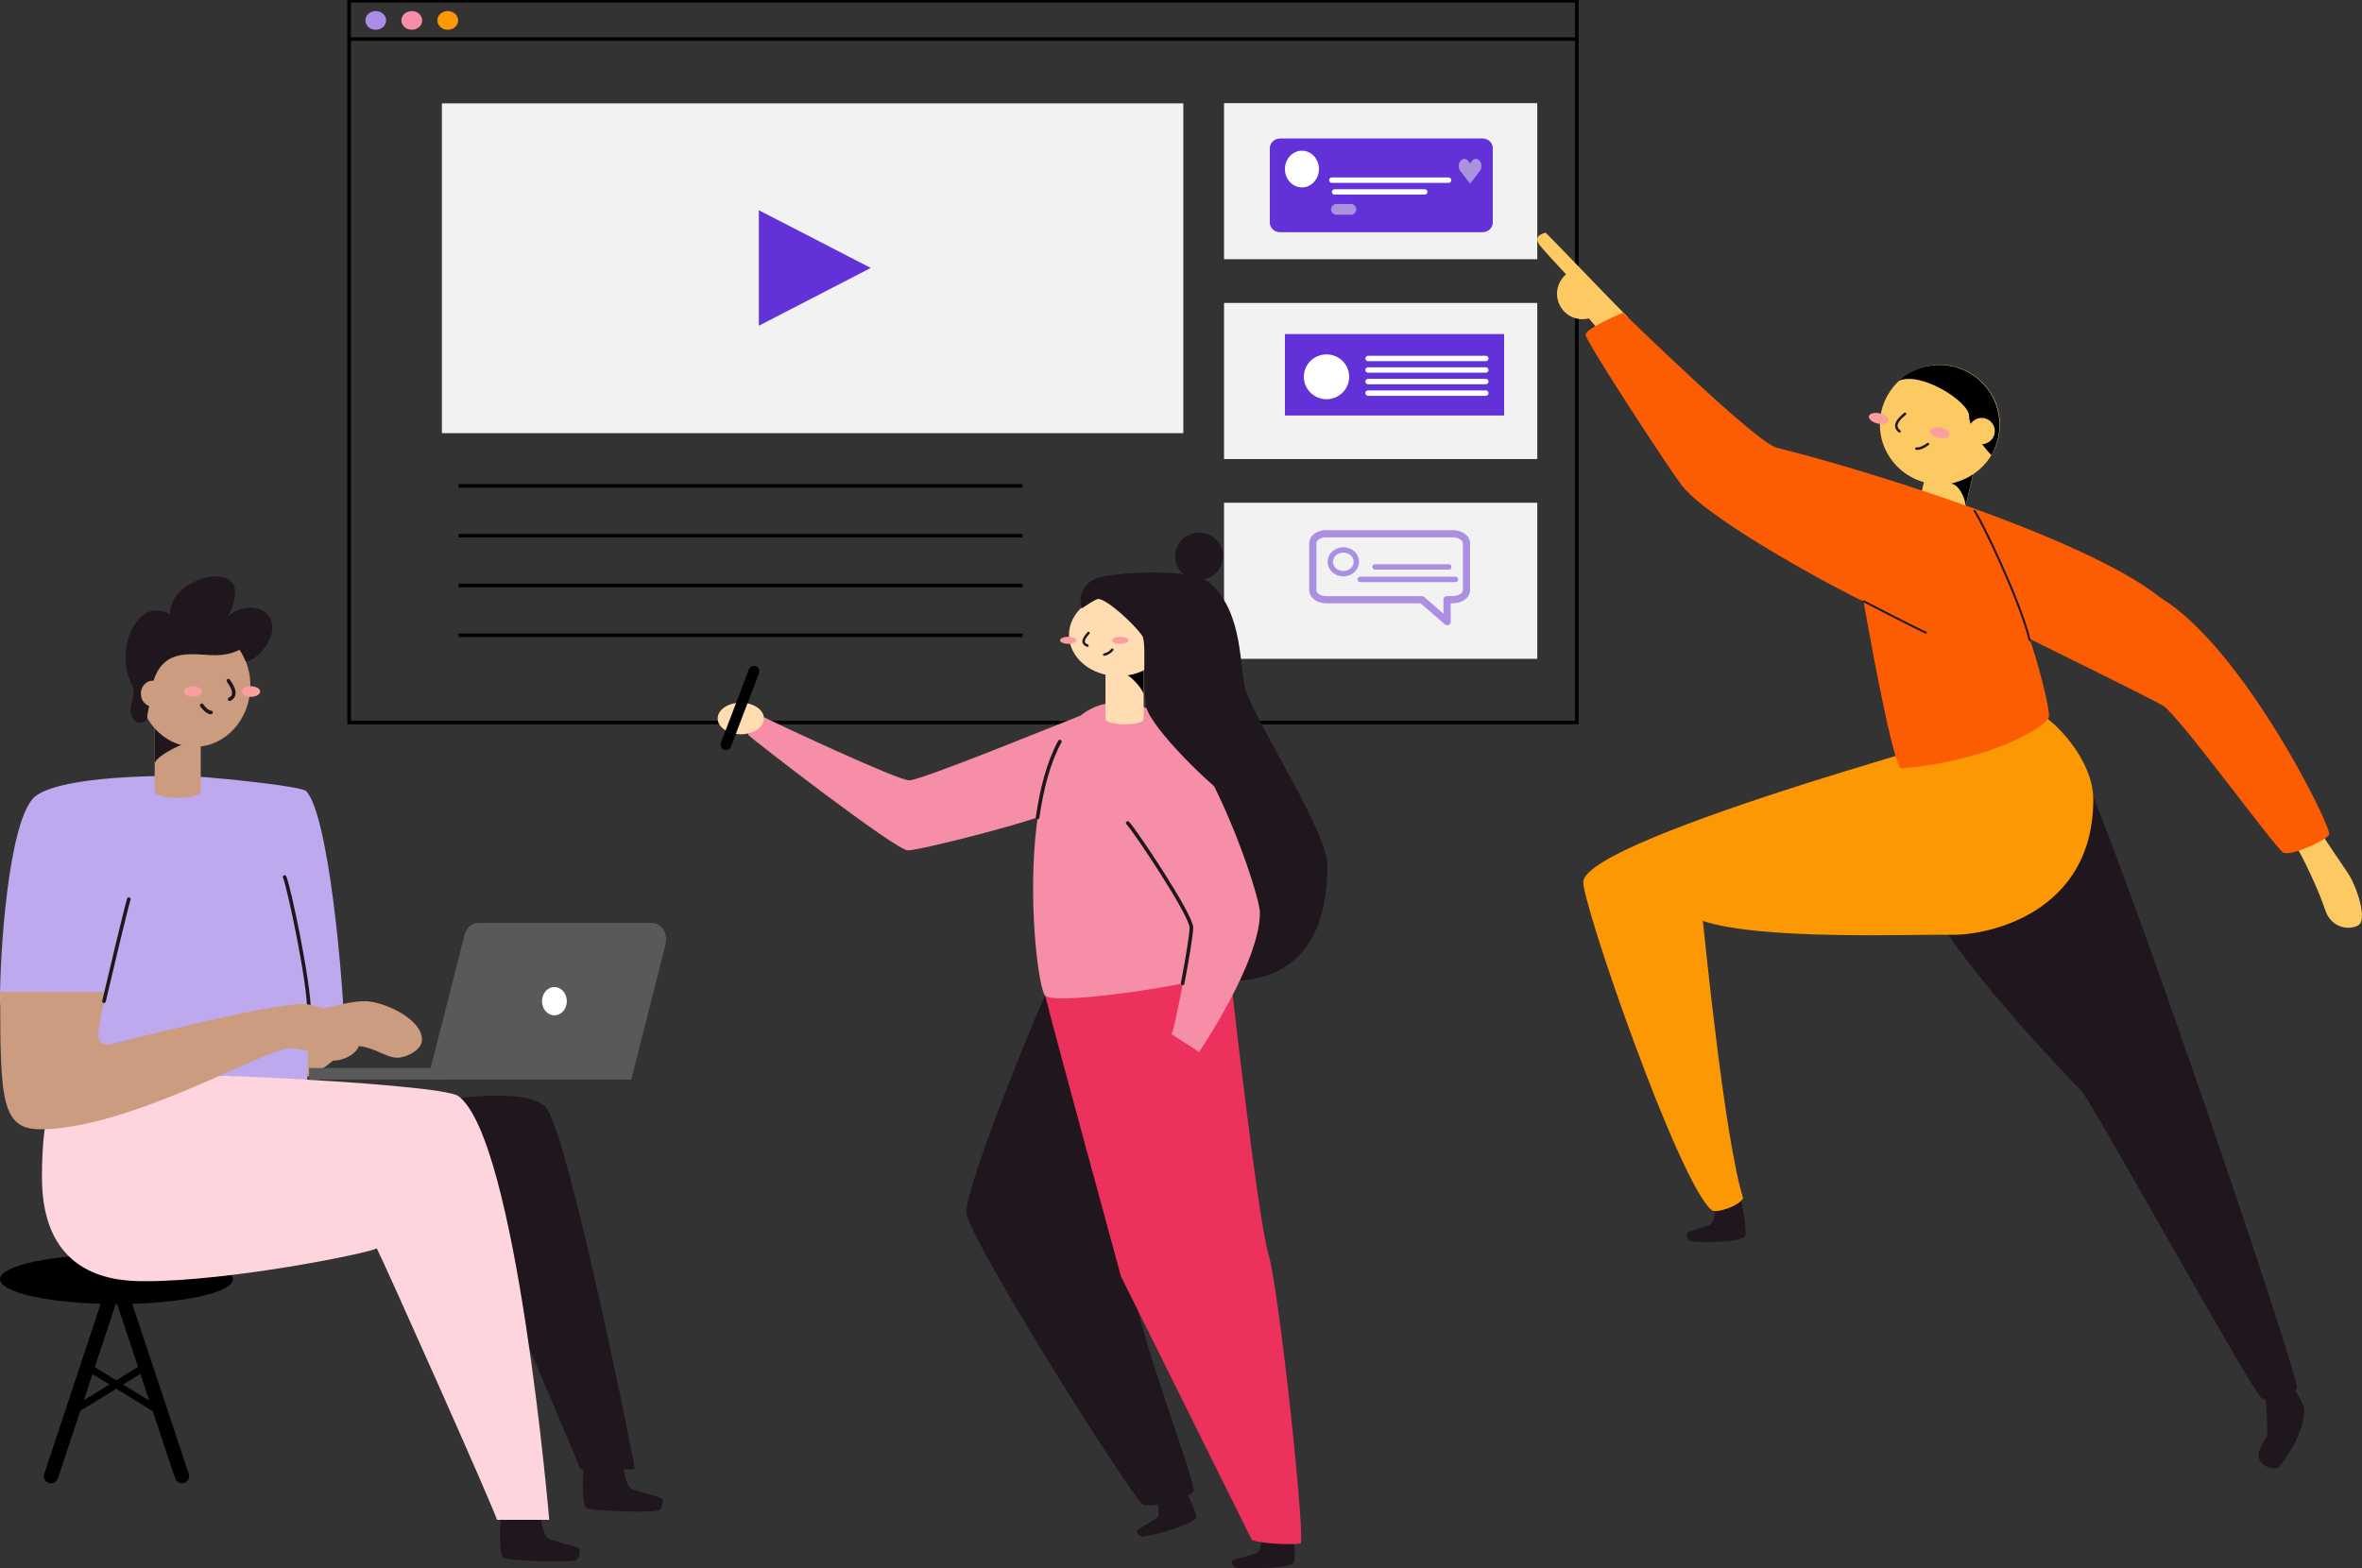 <svg width="658" height="437" viewBox="0 0 658 437" fill="none" xmlns="http://www.w3.org/2000/svg">
<rect x="0" y="0" width="658" height="437" fill="#333333" stroke="none"/>
<g clip-path="url(#clip0)">
<path d="M439.263 0.193H97.25V201.316H439.263V0.193Z" stroke="black" stroke-miterlimit="10"/>
<path d="M97.25 10.88H439.258" stroke="black" stroke-miterlimit="10"/>
<path d="M329.645 28.796H123.1V120.699H329.645V28.796Z" fill="#F2F2F2"/>
<path d="M127.743 135.389H284.855" stroke="black" stroke-miterlimit="10"/>
<path d="M127.743 149.264H284.855" stroke="black" stroke-miterlimit="10"/>
<path d="M127.743 163.138H284.855" stroke="black" stroke-miterlimit="10"/>
<path d="M127.743 177.013H284.855" stroke="black" stroke-miterlimit="10"/>
<path d="M104.682 8.295C106.281 8.295 107.577 7.128 107.577 5.687C107.577 4.247 106.281 3.079 104.682 3.079C103.082 3.079 101.786 4.247 101.786 5.687C101.786 7.128 103.082 8.295 104.682 8.295Z" fill="#AB8DE5"/>
<path d="M114.711 8.295C116.31 8.295 117.607 7.128 117.607 5.687C117.607 4.247 116.31 3.079 114.711 3.079C113.112 3.079 111.816 4.247 111.816 5.687C111.816 7.128 113.112 8.295 114.711 8.295Z" fill="#F58EA6"/>
<path d="M124.737 8.295C126.336 8.295 127.633 7.128 127.633 5.687C127.633 4.247 126.336 3.079 124.737 3.079C123.138 3.079 121.842 4.247 121.842 5.687C121.842 7.128 123.138 8.295 124.737 8.295Z" fill="#FC9803"/>
<path d="M242.576 74.659L211.395 58.578V90.763L242.576 74.659Z" fill="#6331D8"/>
<path d="M428.247 28.735H340.987V72.229H428.247V28.735Z" fill="#F2F2F2"/>
<path d="M428.247 84.411H340.987V127.905H428.247V84.411Z" fill="#F2F2F2"/>
<path d="M428.247 140.087H340.987V183.581H428.247V140.087Z" fill="#F2F2F2"/>
<path d="M646.923 232.307C647.432 233.829 652.625 240.915 654.547 244.057C656.469 247.198 659.739 256.421 656.86 257.897C653.981 259.372 649.24 258.325 647.713 253.473C646.186 248.62 641.055 237.682 639.304 235.313C637.553 232.945 646.923 232.307 646.923 232.307Z" fill="#FCC963"/>
<path d="M453.483 88.379C450.999 85.999 430.735 64.834 430.568 64.834C428.703 65.309 427.461 66.213 428.817 68.164C429.326 68.937 432.543 72.445 436.265 76.44C434.818 77.694 433.925 79.422 433.769 81.276C433.612 83.13 434.203 84.971 435.422 86.428C436.074 87.218 436.907 87.857 437.859 88.294C438.81 88.731 439.855 88.956 440.912 88.951C441.485 88.943 442.055 88.862 442.606 88.711L445.823 92.517L450.62 90.585L450.001 89.874L453.483 88.379Z" fill="#FCC963"/>
<path d="M484.982 333.618C485.039 334.665 486.957 343.37 486.11 344.464C484.587 346.461 471.319 346.272 470.635 345.7C469.951 345.128 469.564 343.845 470.069 343.463C470.574 343.08 475.827 341.705 476.507 341.179C477.188 340.654 478.03 337.996 477.578 336.616" fill="#1F161E"/>
<path d="M576.925 208.959C582.737 213 640.819 384.04 639.862 386.752C638.905 389.464 632.296 391.002 629.926 389.457C627.556 387.911 582.407 306.553 579.98 304.126C577.553 301.7 542.161 264.932 537.306 250.474C532.452 236.016 576.925 208.959 576.925 208.959Z" fill="#1F161E"/>
<path d="M568.805 199.249C572.47 201.154 583.14 211.663 583.14 222.795C583.14 254.28 554.072 260.659 543.741 260.466C533.409 260.273 490.569 262.081 474.37 256.602C475.046 262.688 480.523 317.815 485.601 333.877C484.379 336.16 477.982 338.158 476.854 337.208C467.65 329.785 440.558 251.162 441.067 245.637C442.252 233.184 562.086 200.868 568.805 199.249Z" fill="#FC9803"/>
<path d="M533.58 144.457C533.071 146.741 545.549 149.785 546.111 147.359L549.67 132.186L537.135 129.331L533.58 144.457Z" fill="#FCC963"/>
<path d="M547.52 141.227C547.858 139.894 545.826 134.52 543.227 134.759C546.392 134.373 548.705 131.189 549.609 132.19L547.52 141.227Z" fill="black"/>
<path d="M540.409 134.949C549.637 134.949 557.118 127.495 557.118 118.3C557.118 109.105 549.637 101.651 540.409 101.651C531.182 101.651 523.701 109.105 523.701 118.3C523.701 127.495 531.182 134.949 540.409 134.949Z" fill="#FCC963"/>
<path d="M526.072 117.248C526.278 116.476 525.231 115.559 523.733 115.2C522.235 114.84 520.854 115.174 520.648 115.946C520.442 116.717 521.49 117.634 522.987 117.994C524.485 118.354 525.866 118.02 526.072 117.248Z" fill="#FA9E9F"/>
<path d="M543.149 121.216C543.355 120.445 542.307 119.528 540.809 119.168C539.311 118.808 537.93 119.142 537.725 119.914C537.519 120.686 538.566 121.603 540.064 121.962C541.562 122.322 542.943 121.988 543.149 121.216Z" fill="#FA9E9F"/>
<path d="M530.701 115.302C530.025 115.92 526.694 118.342 529.178 120.201" stroke="#1F161E" stroke-width="0.69" stroke-miterlimit="10" stroke-linecap="round"/>
<path d="M533.861 125C534.708 125.143 536.178 124.478 537.082 123.717" stroke="#1F161E" stroke-width="0.69" stroke-miterlimit="10" stroke-linecap="round"/>
<path d="M548.538 115.842C548.595 112.087 535.331 103.382 528.954 106.09C535.726 99.862 546.339 100.295 552.602 107.091C557.57 112.466 558.417 120.456 554.748 126.796C552.997 125.146 548.538 119.343 548.538 115.842Z" fill="black"/>
<path d="M552.04 123.771C554.066 123.771 555.709 122.131 555.709 120.108C555.709 118.085 554.066 116.445 552.04 116.445C550.013 116.445 548.371 118.085 548.371 120.108C548.371 122.131 550.013 123.771 552.04 123.771Z" fill="#FCC963"/>
<path d="M452.131 87.135C453.878 88.704 489.156 123.377 495.085 124.806C515.125 129.655 579.979 149.017 602.108 166.709C625.194 180.885 649.754 230.777 648.846 232.539C647.937 234.301 638.176 238.532 636.144 237.627C634.112 236.723 606.734 198.99 602.503 196.579C598.272 194.168 565.36 177.983 565.36 177.983C566.883 181.739 571.342 197.719 570.723 199.956C570.043 202.193 555.709 211.798 529.593 214.132C526.942 212.56 519.152 167.566 519.152 167.566C513.561 165.094 476.76 145.543 468.632 135.412C465.472 131.464 441.706 95.079 441.706 93.271C441.706 91.462 452.131 87.135 452.131 87.135Z" fill="#FC5D03"/>
<path d="M536.524 176.275C534.211 175.325 519.25 167.574 519.25 167.574" stroke="#1F161E" stroke-width="0.55" stroke-miterlimit="10" stroke-linecap="round"/>
<path d="M550.048 142.363C551.629 144.268 562.803 167.334 565.401 178.323" stroke="#1F161E" stroke-width="0.55" stroke-miterlimit="10" stroke-linecap="round"/>
<path d="M638.628 386.605C639.532 387.413 641.731 391.076 641.845 392.455C642.407 398.973 635.297 409.15 634.169 409.15C630.838 409.15 629.144 407.392 629.144 405.344C629.144 403.297 631.628 400.777 631.628 399.398C631.628 398.019 631.347 389.839 631.062 388.603" fill="#1F161E"/>
<path d="M32.436 363.357C50.345 363.357 64.863 360.261 64.863 356.441C64.863 352.621 50.345 349.525 32.436 349.525C14.526 349.525 0.008 352.621 0.008 356.441C0.008 360.261 14.526 363.357 32.436 363.357Z" fill="black"/>
<path d="M32.436 356.441L14.229 411.306" stroke="black" stroke-width="4" stroke-miterlimit="10" stroke-linecap="round"/>
<path d="M32.435 356.441L50.691 411.306" stroke="black" stroke-width="4" stroke-miterlimit="10" stroke-linecap="round"/>
<path d="M20.186 393.301L40.507 380.783" stroke="black" stroke-width="2" stroke-miterlimit="10" stroke-linecap="round"/>
<path d="M24.267 380.783L44.591 393.301" stroke="black" stroke-width="2" stroke-miterlimit="10" stroke-linecap="round"/>
<path d="M139.499 422.067C139.499 423.581 138.705 433.214 140.314 434.094C141.922 434.975 159.763 435.512 160.614 434.632C161.465 433.751 161.917 431.892 161.18 431.355C160.443 430.818 153.581 429.303 152.628 428.62C151.675 427.936 150.413 424.118 150.869 422.117" fill="#1F161E"/>
<path d="M86.136 296.24L96.175 292.28C95.723 272.142 91.467 227.164 85.342 220.469C83.925 218.923 55.615 216.164 50.581 216.164C20.471 216.164 11.569 219.932 9.244 222.424C2.211 230.151 0 265.933 0 278.494C0 291.055 32.208 297.512 32.208 297.512L69.978 300.348C69.978 300.348 78.257 301.279 85.452 301.766C85.684 299.412 86.136 296.24 86.136 296.24Z" fill="#BEA9EF"/>
<path d="M116.08 307.916C118.8 307.039 146.19 302.121 152.087 308.554C157.983 314.987 176.813 407.303 176.813 409.397H161.746L141.385 361.244" fill="#1F161E"/>
<path d="M16.501 299.718C15.821 303.481 11.683 307.538 11.683 328.02C11.683 356.375 32.835 356.998 40.434 356.998C64.077 356.998 102.413 349.27 104.963 347.856C106.665 350.986 138.306 421.87 138.42 423.485H153.003C153.003 423.485 143.987 317.499 127.71 305.424C122.485 301.611 28.636 297.399 16.501 299.718Z" fill="#FED4DD"/>
<path d="M101.733 278.977C97.934 278.977 94.757 279.955 86.079 281.859L85.627 300.046C93.849 296.43 95.723 291.345 98.101 291.345C104.059 291.345 107.178 294.718 110.692 294.718C113.136 294.718 117.554 292.616 117.554 289.73C117.574 283.718 106.494 278.977 101.733 278.977Z" fill="#CC9C80"/>
<path d="M162.577 408.184C162.577 409.699 161.762 419.331 163.391 420.208C165.02 421.085 182.845 421.626 183.696 420.745C184.547 419.864 184.999 418.01 184.262 417.473C183.525 416.936 176.663 415.417 175.71 414.733C174.757 414.049 173.499 410.236 173.951 408.231" fill="#1F161E"/>
<path d="M55.912 220.461C55.912 222.903 43.097 222.953 43.097 220.461V200.709H55.912V220.461Z" fill="#CC9C80"/>
<path d="M51.775 207.212C50.582 207.212 43.097 210.829 43.097 212.884V202.178C44.97 202.178 51.775 207.212 51.775 207.212Z" fill="#1F161E"/>
<path d="M54.21 208.093C62.79 208.093 69.746 200.454 69.746 191.031C69.746 181.608 62.79 173.969 54.21 173.969C45.63 173.969 38.674 181.608 38.674 191.031C38.674 200.454 45.63 208.093 54.21 208.093Z" fill="#CC9C80"/>
<path d="M70.259 177.685C68.333 181.058 64.305 182.573 59.94 182.573C56.275 182.573 50.81 181.414 46.953 183.794C44.856 185.065 42.474 187.998 42.022 193.867C42.022 194.891 41 198.754 41 200.026C41 200.906 40.091 201.444 38.674 201.444C37.937 201.444 36.406 200.076 36.406 198.02C36.406 195.625 37.257 194.794 37.257 192.789C37.257 190.784 34.989 188.832 34.989 183.211C34.989 175.143 39.696 170.155 42.983 170.155C45.988 170.155 46.953 170.928 47.348 171.279C47.348 163.938 56.14 160.623 59.655 160.623C63.625 160.623 65.498 162.431 65.498 164.68C65.498 168.347 63.91 171.426 63.116 172.11C63.963 171.241 64.989 170.546 66.129 170.066C67.27 169.587 68.502 169.335 69.75 169.324C74.343 169.324 75.858 172.601 75.858 174.9C75.858 179.787 70.528 184.335 68.487 184.335C67.999 183.182 67.41 182.069 66.728 181.008" fill="#1F161E"/>
<path d="M42.531 196.896C44.348 196.896 45.821 195.277 45.821 193.279C45.821 191.282 44.348 189.663 42.531 189.663C40.714 189.663 39.24 191.282 39.24 193.279C39.24 195.277 40.714 196.896 42.531 196.896Z" fill="#CC9C80"/>
<path d="M69.921 194.16C71.331 194.16 72.474 193.503 72.474 192.692C72.474 191.881 71.331 191.224 69.921 191.224C68.511 191.224 67.367 191.881 67.367 192.692C67.367 193.503 68.511 194.16 69.921 194.16Z" fill="#FA9E9F"/>
<path d="M53.758 194.16C55.168 194.16 56.311 193.503 56.311 192.692C56.311 191.881 55.168 191.224 53.758 191.224C52.348 191.224 51.205 191.881 51.205 192.692C51.205 193.503 52.348 194.16 53.758 194.16Z" fill="#FA9E9F"/>
<path d="M63.625 189.663C64.077 190.393 66.573 193.573 63.967 194.844" stroke="#1F161E" stroke-miterlimit="10" stroke-linecap="round"/>
<path d="M58.803 198.526C57.989 198.526 56.82 197.499 56.197 196.521" stroke="#1F161E" stroke-miterlimit="10" stroke-linecap="round"/>
<path d="M79.295 244.366C80.488 247.101 86.1 273.502 86.1 281.844" stroke="#1F161E" stroke-miterlimit="10" stroke-linecap="round"/>
<path d="M0.057 276.385C0.057 306.058 0.285 314.663 11.17 314.663C36.178 314.663 73.944 292.125 80.692 292.125C86.65 292.125 89.765 295.502 93.283 295.502C95.727 295.502 100.145 293.397 100.145 290.514C100.145 284.502 89.028 279.758 84.324 279.758C73.663 279.758 31.189 291.051 30.163 291.051C29.137 291.051 27.386 290.564 27.386 288.656C27.386 285.178 29.422 277.119 29.711 276.435L0.057 276.385Z" fill="#CC9C80"/>
<path d="M35.897 250.525C35.16 252.773 29.601 276.141 28.974 278.977" stroke="#1F161E" stroke-miterlimit="10" stroke-linecap="round"/>
<path d="M175.861 300.807H119.138L129.421 260.481C129.921 258.461 131.575 257.097 133.383 257.147H181.476C183.732 257.097 185.589 259.168 185.589 261.695C185.59 262.136 185.54 262.577 185.439 263.008L175.861 300.807Z" fill="#595959"/>
<path d="M154.445 282.918C156.356 282.918 157.906 281.154 157.906 278.977C157.906 276.801 156.356 275.036 154.445 275.036C152.533 275.036 150.983 276.801 150.983 278.977C150.983 281.154 152.533 282.918 154.445 282.918Z" fill="white"/>
<path d="M125.861 297.585H86.092V300.807H125.861V297.585Z" fill="#595959"/>
<path d="M356.489 38.592H413.104C414.664 38.635 415.892 39.87 415.855 41.359V61.927C415.892 63.416 414.664 64.656 413.104 64.699H356.489C354.929 64.656 353.701 63.416 353.742 61.927V41.378C353.693 39.898 354.913 38.658 356.464 38.611L356.489 38.592Z" fill="#6331D8"/>
<path d="M362.69 52.213C365.306 52.213 367.427 49.926 367.427 47.105C367.427 44.284 365.306 41.997 362.69 41.997C360.073 41.997 357.952 44.284 357.952 47.105C357.952 49.926 360.073 52.213 362.69 52.213Z" fill="white"/>
<path d="M371.02 50.198H403.541" stroke="white" stroke-width="1.5" stroke-miterlimit="10" stroke-linecap="round"/>
<path d="M371.785 53.478H396.899" stroke="white" stroke-width="1.5" stroke-miterlimit="10" stroke-linecap="round"/>
<path d="M372.302 58.339H376.322" stroke="#AB92DE" stroke-width="3" stroke-miterlimit="10" stroke-linecap="round"/>
<path d="M409.018 44.855L411.645 48.245L409.468 51.078L406.842 47.688C406.698 47.521 406.582 47.307 406.502 47.061C406.422 46.816 406.381 46.545 406.381 46.271C406.381 45.997 406.422 45.727 406.502 45.481C406.582 45.235 406.698 45.021 406.842 44.855C407.142 44.485 407.516 44.278 407.903 44.268C408.29 44.258 408.668 44.444 408.977 44.797L409.018 44.855Z" fill="#AB92DE"/>
<path d="M412.239 47.667L409.621 51.078L407.434 48.257L410.052 44.846C410.349 44.486 410.719 44.282 411.104 44.268C411.488 44.254 411.864 44.43 412.174 44.768L412.239 44.846C412.382 45.016 412.497 45.23 412.577 45.474C412.656 45.718 412.698 45.986 412.698 46.257C412.698 46.528 412.656 46.795 412.577 47.04C412.497 47.284 412.382 47.498 412.239 47.667Z" fill="#AB92DE"/>
<path d="M419.014 93.075H357.952V115.777H419.014V93.075Z" fill="#6331D8"/>
<path d="M369.533 111.236C373.022 111.236 375.85 108.441 375.85 104.993C375.85 101.546 373.022 98.751 369.533 98.751C366.044 98.751 363.216 101.546 363.216 104.993C363.216 108.441 366.044 111.236 369.533 111.236Z" fill="white"/>
<path d="M381.114 99.886H413.916" stroke="white" stroke-width="1.5" stroke-miterlimit="10" stroke-linecap="round"/>
<path d="M381.114 103.093H413.916" stroke="white" stroke-width="1.5" stroke-miterlimit="10" stroke-linecap="round"/>
<path d="M381.114 106.315H413.916" stroke="white" stroke-width="1.5" stroke-miterlimit="10" stroke-linecap="round"/>
<path d="M381.114 109.541H413.916" stroke="white" stroke-width="1.5" stroke-miterlimit="10" stroke-linecap="round"/>
<path d="M370.586 156.546C370.586 154.71 372.214 153.234 374.218 153.234C376.222 153.234 377.855 154.71 377.855 156.546C377.855 158.382 376.226 159.858 374.218 159.858C372.21 159.858 370.586 158.373 370.586 156.546Z" stroke="#AB8FE2" stroke-width="1.5" stroke-linecap="round" stroke-linejoin="round"/>
<path d="M383.059 157.959H403.62" stroke="#AB8FE2" stroke-width="1.5" stroke-linecap="round" stroke-linejoin="round"/>
<path d="M378.909 161.451H405.465" stroke="#AB8FE2" stroke-width="1.5" stroke-linecap="round" stroke-linejoin="round"/>
<path d="M369.509 148.693C367.42 148.693 365.718 149.873 365.718 151.308V164.502C365.718 165.938 367.436 167.117 369.509 167.117H396.117L403.158 173.219L403.105 167.094H404.734C406.823 167.094 408.525 165.915 408.525 164.48V151.317C408.525 149.882 406.811 148.729 404.734 148.729H369.521L369.509 148.693Z" stroke="#AB8FE2" stroke-width="2" stroke-linecap="round" stroke-linejoin="round"/>
<path d="M360.383 428.202C360.444 429.137 361.152 434.57 360.265 435.543C358.672 437.274 344.664 437.182 344.012 436.702C343.361 436.223 342.831 435.064 343.422 434.736C344.012 434.407 349.453 433.19 350.161 432.719C350.87 432.248 351.754 429.91 351.281 428.693" fill="#1F161E"/>
<path d="M291.179 277.432C288.813 281.929 268.781 330.828 269.25 337.945C269.718 345.062 315.999 418.504 318.524 419.3C321.049 420.096 331.706 417.368 332.533 415.46C333.359 413.551 316.398 369.69 315.926 358.462" fill="#1F161E"/>
<path d="M291.179 277.432C292.36 282.725 312.277 355.649 312.277 355.649L348.74 429.091C351.754 430.308 360.68 430.447 362.276 430.072C363.812 429.686 356.364 359.366 353.35 349.421C350.337 339.475 342.595 270.268 342.595 270.268C342.595 270.268 301.693 270.778 291.179 277.432Z" fill="#ED315D"/>
<path d="M300.989 199.404C294.958 201.745 256.601 217.436 253.295 217.436C249.988 217.436 214.877 200.949 212.808 199.825C210.858 201.463 207.844 204.04 208.553 204.882C209.261 205.725 249.512 236.951 252.94 236.951C256.369 236.951 290.943 228.192 293.602 225.804" fill="#F58EA6"/>
<path d="M314.049 195.984C279.532 191.301 287.75 274.256 291.179 277.432C294.608 280.608 341.117 273.031 344.118 270.033C347.119 267.034 338.222 196.78 314.049 195.984Z" fill="#F58EA6"/>
<path d="M330.554 415.931C330.961 416.773 333.628 421.831 333.156 422.955C332.268 425.015 318.903 428.481 318.088 428.152C317.274 427.824 316.374 426.889 316.789 426.421C317.205 425.954 321.99 423.423 322.462 422.766C322.934 422.109 322.934 419.675 322.055 418.647" fill="#1F161E"/>
<path d="M307.961 200.292C307.961 202.259 318.601 202.402 318.601 200.292V187.04H307.961V200.292Z" fill="#FFDCB1"/>
<path d="M318.602 193.453C318.602 192.518 314.7 187.318 312.689 187.882C315.173 187.132 317.714 186.522 318.602 187.04V193.453Z" fill="black"/>
<path d="M311.569 188.396C319.175 188.396 325.341 183.258 325.341 176.92C325.341 170.583 319.175 165.445 311.569 165.445C303.962 165.445 297.796 170.583 297.796 176.92C297.796 183.258 303.962 188.396 311.569 188.396Z" fill="#FFDCB1"/>
<path d="M297.621 179.405C298.894 179.405 299.926 178.964 299.926 178.42C299.926 177.875 298.894 177.434 297.621 177.434C296.348 177.434 295.316 177.875 295.316 178.42C295.316 178.964 296.348 179.405 297.621 179.405Z" fill="#FA9E9F"/>
<path d="M312.098 179.405C313.371 179.405 314.403 178.964 314.403 178.42C314.403 177.875 313.371 177.434 312.098 177.434C310.825 177.434 309.793 177.875 309.793 178.42C309.793 178.964 310.825 179.405 312.098 179.405Z" fill="#FA9E9F"/>
<path d="M303.233 176.379C302.826 176.893 300.574 179.049 302.94 179.892" stroke="#1F161E" stroke-width="0.69" stroke-miterlimit="10" stroke-linecap="round"/>
<path d="M307.606 182.403C308.502 182.218 309.299 181.735 309.854 181.043" stroke="#1F161E" stroke-width="0.69" stroke-miterlimit="10" stroke-linecap="round"/>
<path d="M319.958 179.969C321.622 179.969 322.971 178.836 322.971 177.438C322.971 176.04 321.622 174.907 319.958 174.907C318.293 174.907 316.944 176.04 316.944 177.438C316.944 178.836 318.293 179.969 319.958 179.969Z" fill="#FFDCB1"/>
<path d="M343.483 273.313C358.791 272.984 369.782 264.086 369.782 241.182C369.782 231.72 350.87 203.244 347.087 192.499C345.136 186.924 346.733 170.626 336.805 162.288C332.016 158.309 311.035 159.244 305.599 161.129C300.162 163.015 300.826 168.671 301.343 169.548C302.642 168.66 305.481 166.786 306.01 166.879C308.669 167.161 315.942 173.953 318.129 177.044C319.901 179.571 317.18 195.204 320.67 199.713C324.16 204.222 336.552 201.818 336.552 201.818" fill="#1F161E"/>
<path d="M314.167 229.332C316.297 231.534 331.897 254.952 331.897 258.465C331.897 261.977 327.296 286.94 326.343 288.165C328.469 289.479 334.027 293.13 334.027 293.13C334.027 293.13 350.988 268.259 350.988 254.303C350.988 249.338 337.513 209.098 324.518 199.825" fill="#F58EA6"/>
<path d="M314.167 229.332C316.297 231.534 331.897 254.952 331.897 258.465C331.897 260.195 330.773 267.224 329.454 274.012" stroke="#1F161E" stroke-linecap="round" stroke-linejoin="round"/>
<path d="M319.249 195.938C318.601 200.574 334.911 216.825 341.296 221.558C347.677 214.905 343.837 198.418 343.837 198.418L330.892 193.453L319.249 195.938Z" fill="#1F161E"/>
<path d="M334.027 161.558C337.716 161.558 340.706 158.623 340.706 155.001C340.706 151.38 337.716 148.445 334.027 148.445C330.339 148.445 327.349 151.38 327.349 155.001C327.349 158.623 330.339 161.558 334.027 161.558Z" fill="#1F161E"/>
<path d="M295.255 206.617C292.124 212.332 290.173 219.87 289.049 227.786" stroke="#1F161E" stroke-linecap="round" stroke-linejoin="round"/>
<path d="M206.366 204.6C209.924 204.6 212.808 202.63 212.808 200.199C212.808 197.769 209.924 195.799 206.366 195.799C202.808 195.799 199.924 197.769 199.924 200.199C199.924 202.63 202.808 204.6 206.366 204.6Z" fill="#FFDCB1"/>
<path d="M210.031 187.04L202.229 207.506" stroke="black" stroke-width="3" stroke-miterlimit="10" stroke-linecap="round"/>
</g>
<defs>
<clipPath id="clip0">
<rect width="658" height="437" fill="white"/>
</clipPath>
</defs>
</svg>
